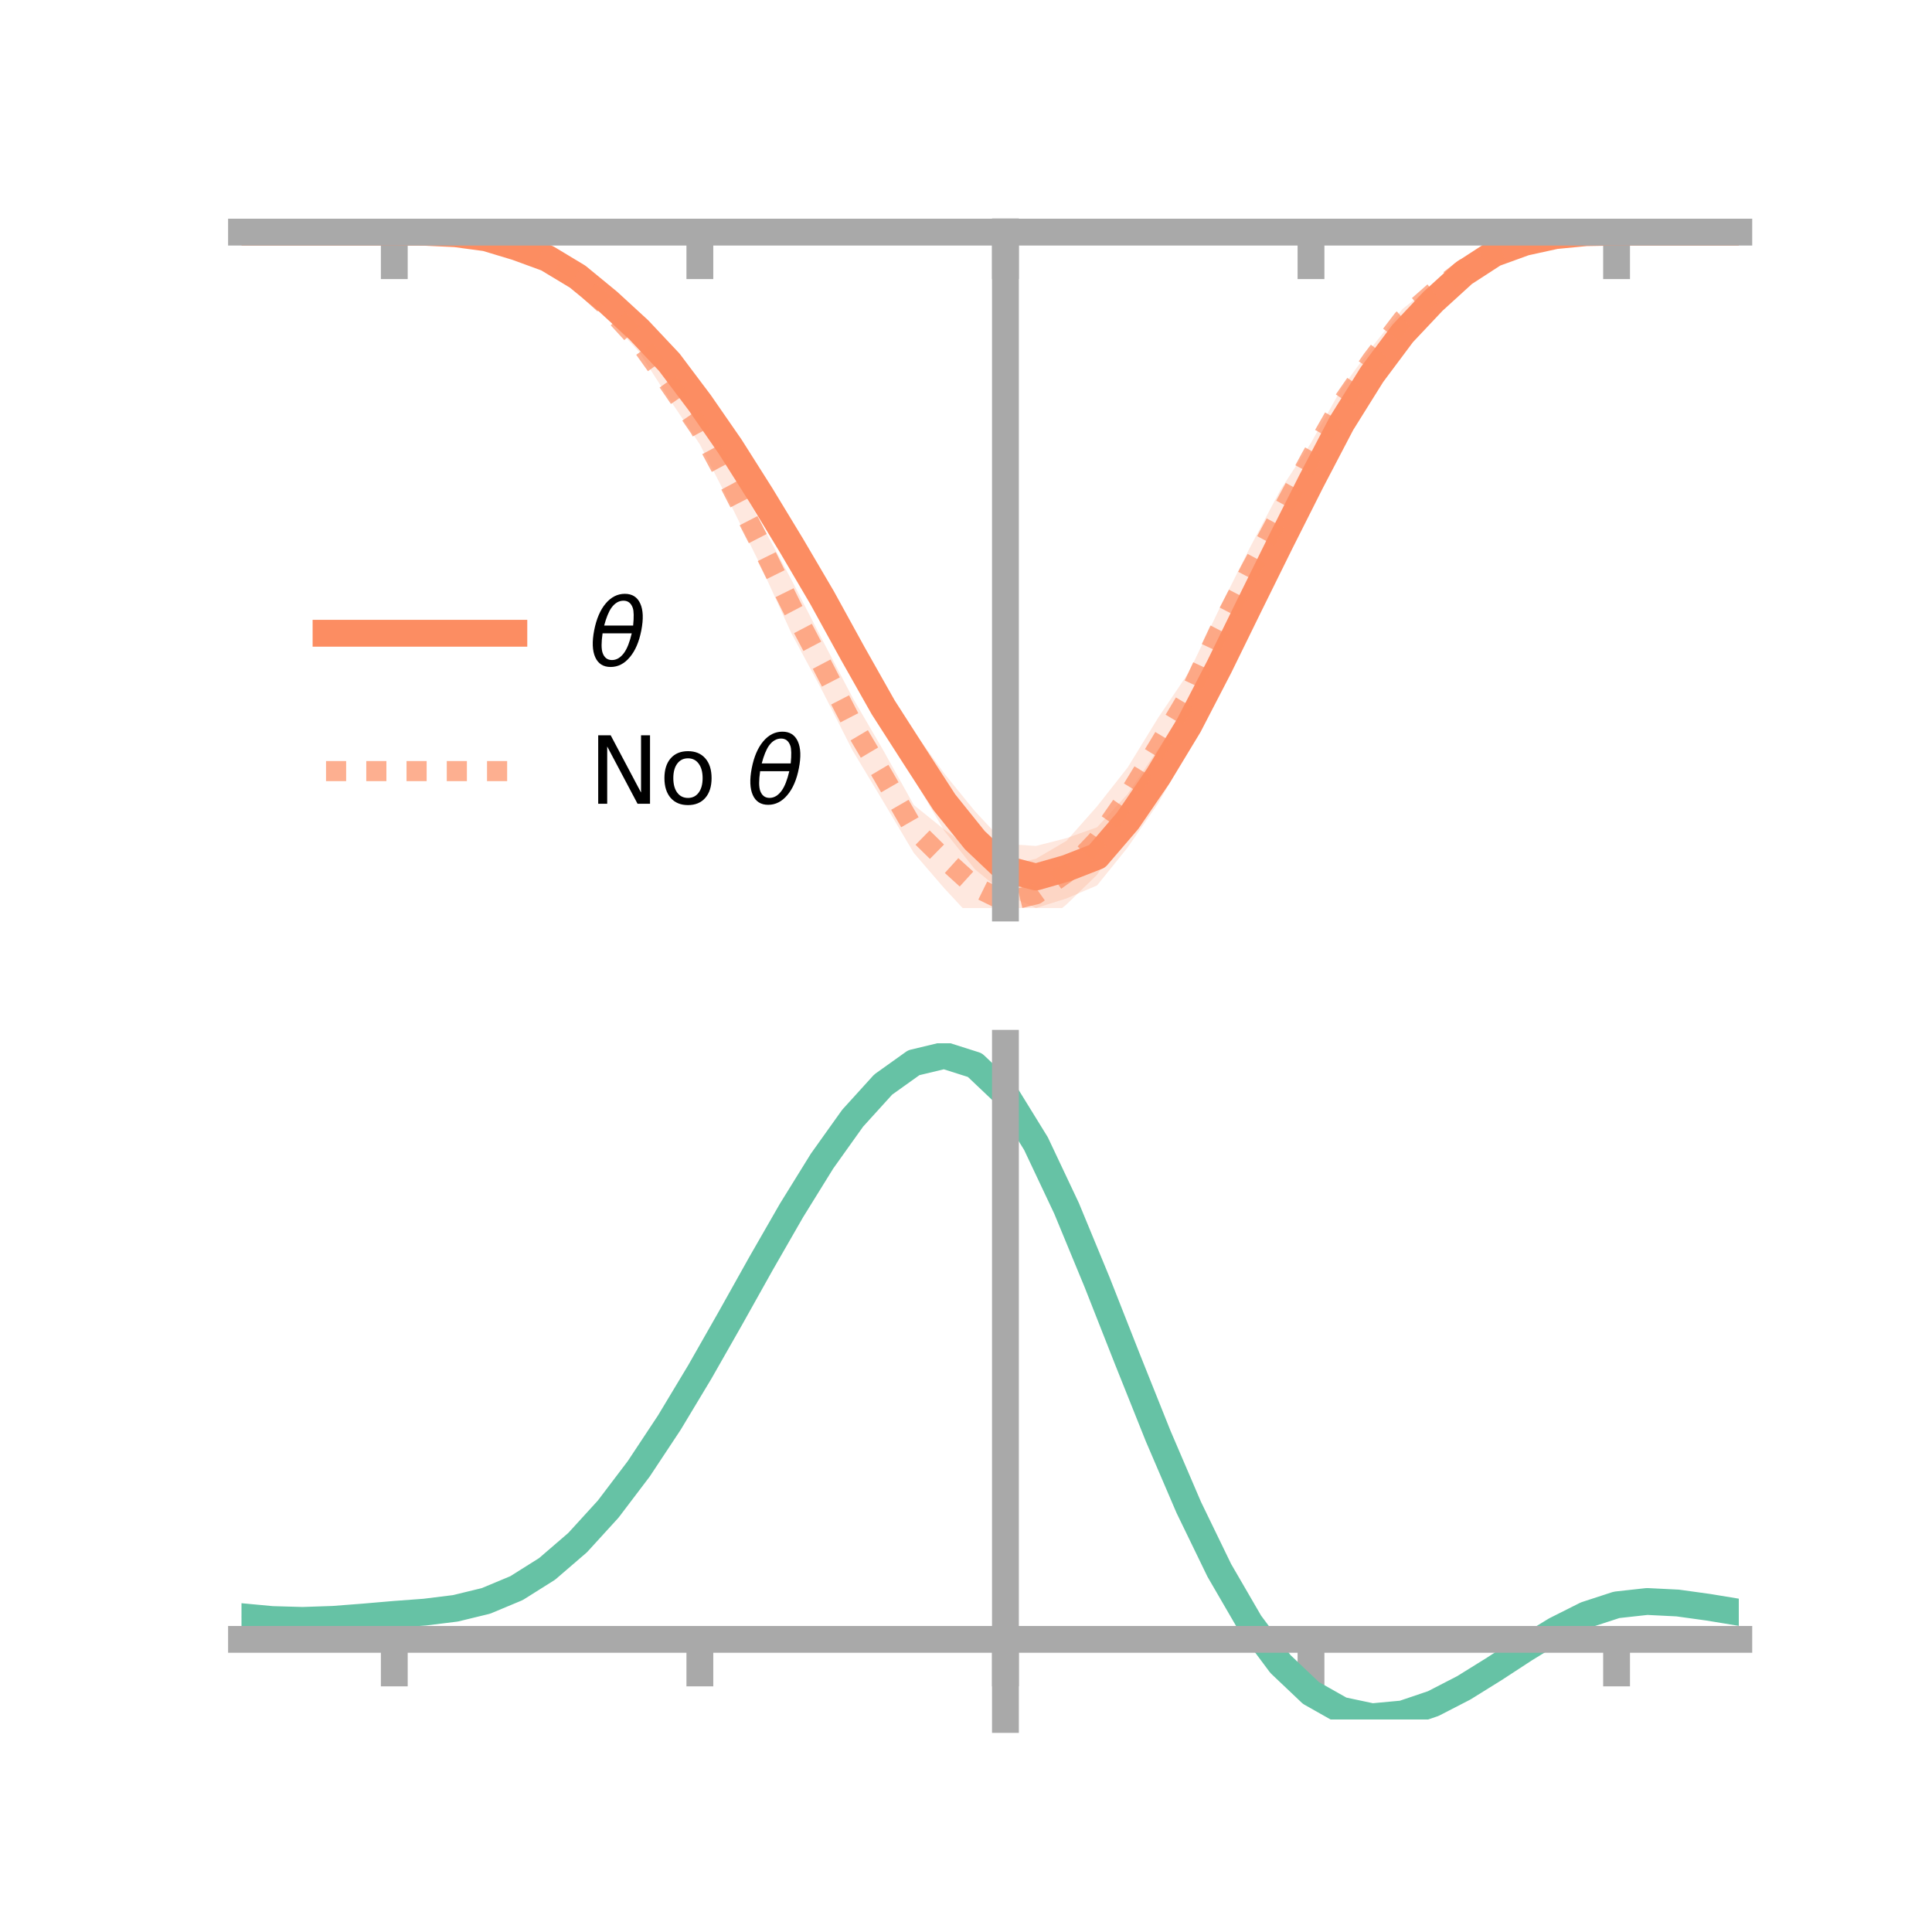 <?xml version="1.0" encoding="utf-8" standalone="no"?>
<!DOCTYPE svg PUBLIC "-//W3C//DTD SVG 1.1//EN"
  "http://www.w3.org/Graphics/SVG/1.1/DTD/svg11.dtd">
<!-- Created with matplotlib (https://matplotlib.org/) -->
<svg height="144pt" version="1.1" viewBox="0 0 144 144" width="144pt" xmlns="http://www.w3.org/2000/svg" xmlns:xlink="http://www.w3.org/1999/xlink">
 <defs>
  <style type="text/css">*{stroke-linecap:butt;stroke-linejoin:round;}</style>
 </defs>
 <g id="figure_1">
  <g id="patch_1">
   <path d="M 0 144 
L 144 144 
L 144 0 
L 0 0 
z
" style="fill:none;"/>
  </g>
  <g id="axes_1">
   <g id="patch_2">
    <path d="M 18 67.68 
L 129.6 67.68 
L 129.6 17.28 
L 18 17.28 
z
" style="fill:none;"/>
   </g>
   <g id="PolyCollection_1">
    <path clip-path="url(#p144a20c71c)" d="M 18 17.302 
L 18 17.302 
L 20.278 17.302 
L 22.555 17.302 
L 24.833 17.302 
L 27.11 17.302 
L 29.388 17.302 
L 31.665 17.28 
L 33.943 17.315 
L 36.22 17.509 
L 38.498 18.079 
L 40.776 18.866 
L 43.053 20.003 
L 45.331 21.798 
L 47.608 23.739 
L 49.886 26.012 
L 52.163 29.005 
L 54.441 32.123 
L 56.718 35.619 
L 58.996 39.04 
L 61.273 42.905 
L 63.551 47.234 
L 65.829 51.035 
L 68.106 54.501 
L 70.384 57.659 
L 72.661 60.458 
L 74.939 62.906 
L 77.216 63.052 
L 79.494 62.468 
L 81.771 61.659 
L 84.049 59.184 
L 86.327 55.821 
L 88.604 52.303 
L 90.882 47.837 
L 93.159 43.183 
L 95.437 38.769 
L 97.714 34.629 
L 99.992 30.461 
L 102.269 27.099 
L 104.547 23.992 
L 106.824 21.859 
L 109.102 19.79 
L 111.38 18.49 
L 113.657 17.865 
L 115.935 17.441 
L 118.212 17.305 
L 120.49 17.301 
L 122.767 17.302 
L 125.045 17.302 
L 127.322 17.302 
L 129.6 17.302 
L 129.6 17.302 
L 129.6 17.302 
L 127.322 17.302 
L 125.045 17.302 
L 122.767 17.302 
L 120.49 17.304 
L 118.212 17.381 
L 115.935 17.685 
L 113.657 18.259 
L 111.38 19.288 
L 109.102 20.941 
L 106.824 23.025 
L 104.547 25.723 
L 102.269 28.713 
L 99.992 32.642 
L 97.714 37.184 
L 95.437 42.083 
L 93.159 46.889 
L 90.882 51.534 
L 88.604 55.857 
L 86.327 59.863 
L 84.049 63.164 
L 81.771 65.993 
L 79.494 66.963 
L 77.216 67.68 
L 74.939 66.65 
L 72.661 64.789 
L 70.384 61.928 
L 68.106 58.039 
L 65.829 54.409 
L 63.551 50.145 
L 61.273 46.185 
L 58.996 42.297 
L 56.718 38.21 
L 54.441 34.513 
L 52.163 31.051 
L 49.886 27.989 
L 47.608 25.422 
L 45.331 23.182 
L 43.053 21.235 
L 40.776 19.628 
L 38.498 18.748 
L 36.22 17.946 
L 33.943 17.526 
L 31.665 17.346 
L 29.388 17.302 
L 27.11 17.302 
L 24.833 17.302 
L 22.555 17.302 
L 20.278 17.302 
L 18 17.302 
z
" style="fill:#fc8d62;fill-opacity:0.2;"/>
   </g>
   <g id="PolyCollection_2">
    <path clip-path="url(#p144a20c71c)" d="M 18 17.302 
L 18 17.302 
L 20.278 17.302 
L 22.555 17.302 
L 24.833 17.302 
L 27.11 17.302 
L 29.388 17.302 
L 31.665 17.281 
L 33.943 17.298 
L 36.22 17.531 
L 38.498 18.064 
L 40.776 18.934 
L 43.053 20.251 
L 45.331 22.116 
L 47.608 24.636 
L 49.886 27.475 
L 52.163 30.743 
L 54.441 34.778 
L 56.718 39 
L 58.996 43.227 
L 61.273 47.66 
L 63.551 52.007 
L 65.829 55.916 
L 68.106 59.997 
L 70.384 61.83 
L 72.661 63.515 
L 74.939 64.549 
L 77.216 64.005 
L 79.494 62.669 
L 81.771 60.096 
L 84.049 57.204 
L 86.327 53.492 
L 88.604 50.114 
L 90.882 45.378 
L 93.159 40.818 
L 95.437 36.511 
L 97.714 33.011 
L 99.992 28.954 
L 102.269 25.844 
L 104.547 23.021 
L 106.824 21.228 
L 109.102 19.621 
L 111.38 18.421 
L 113.657 17.722 
L 115.935 17.425 
L 118.212 17.295 
L 120.49 17.301 
L 122.767 17.302 
L 125.045 17.302 
L 127.322 17.302 
L 129.6 17.302 
L 129.6 17.302 
L 129.6 17.302 
L 127.322 17.302 
L 125.045 17.302 
L 122.767 17.302 
L 120.49 17.303 
L 118.212 17.401 
L 115.935 17.629 
L 113.657 18.242 
L 111.38 19.128 
L 109.102 20.488 
L 106.824 22.411 
L 104.547 24.623 
L 102.269 27.773 
L 99.992 31.237 
L 97.714 35.177 
L 95.437 40.114 
L 93.159 44.297 
L 90.882 48.573 
L 88.604 53.566 
L 86.327 57.82 
L 84.049 61.547 
L 81.771 65.197 
L 79.494 67.41 
L 77.216 69.31 
L 74.939 69.868 
L 72.661 68.663 
L 70.384 66.211 
L 68.106 63.568 
L 65.829 59.73 
L 63.551 55.945 
L 61.273 51.456 
L 58.996 47.22 
L 56.718 42.214 
L 54.441 37.565 
L 52.163 33.125 
L 49.886 29.737 
L 47.608 26.201 
L 45.331 23.739 
L 43.053 21.46 
L 40.776 19.751 
L 38.498 18.722 
L 36.22 17.918 
L 33.943 17.515 
L 31.665 17.338 
L 29.388 17.302 
L 27.11 17.302 
L 24.833 17.302 
L 22.555 17.302 
L 20.278 17.302 
L 18 17.302 
z
" style="fill:#fc8d62;fill-opacity:0.2;"/>
   </g>
   <g id="matplotlib.axis_1">
    <g id="xtick_1">
     <g id="line2d_1">
      <defs>
       <path d="M 0 0 
L 0 3.5 
" id="m693a217261" style="stroke:#a9a9a9;stroke-width:2;"/>
      </defs>
      <g>
       <use style="fill:#a9a9a9;stroke:#a9a9a9;stroke-width:2;" x="29.388" xlink:href="#m693a217261" y="17.302"/>
      </g>
     </g>
    </g>
    <g id="xtick_2">
     <g id="line2d_2">
      <g>
       <use style="fill:#a9a9a9;stroke:#a9a9a9;stroke-width:2;" x="52.163" xlink:href="#m693a217261" y="17.302"/>
      </g>
     </g>
    </g>
    <g id="xtick_3">
     <g id="line2d_3">
      <g>
       <use style="fill:#a9a9a9;stroke:#a9a9a9;stroke-width:2;" x="74.939" xlink:href="#m693a217261" y="17.302"/>
      </g>
     </g>
    </g>
    <g id="xtick_4">
     <g id="line2d_4">
      <g>
       <use style="fill:#a9a9a9;stroke:#a9a9a9;stroke-width:2;" x="97.714" xlink:href="#m693a217261" y="17.302"/>
      </g>
     </g>
    </g>
    <g id="xtick_5">
     <g id="line2d_5">
      <g>
       <use style="fill:#a9a9a9;stroke:#a9a9a9;stroke-width:2;" x="120.49" xlink:href="#m693a217261" y="17.302"/>
      </g>
     </g>
    </g>
   </g>
   <g id="matplotlib.axis_2"/>
   <g id="line2d_6">
    <path clip-path="url(#p144a20c71c)" d="M 18 17.302 
L 20.278 17.302 
L 22.555 17.302 
L 24.833 17.302 
L 27.11 17.302 
L 29.388 17.302 
L 31.665 17.313 
L 33.943 17.42 
L 36.22 17.727 
L 38.498 18.414 
L 40.776 19.247 
L 43.053 20.619 
L 45.331 22.49 
L 47.608 24.581 
L 49.886 27.001 
L 52.163 30.028 
L 54.441 33.318 
L 56.718 36.914 
L 58.996 40.668 
L 61.273 44.545 
L 63.551 48.69 
L 65.829 52.722 
L 68.106 56.27 
L 70.384 59.793 
L 72.661 62.624 
L 74.939 64.778 
L 77.216 65.366 
L 79.494 64.715 
L 81.771 63.826 
L 84.049 61.174 
L 86.327 57.842 
L 88.604 54.08 
L 90.882 49.685 
L 93.159 45.036 
L 95.437 40.426 
L 97.714 35.907 
L 99.992 31.551 
L 102.269 27.906 
L 104.547 24.857 
L 106.824 22.442 
L 109.102 20.366 
L 111.38 18.889 
L 113.657 18.062 
L 115.935 17.563 
L 118.212 17.343 
L 120.49 17.302 
L 122.767 17.302 
L 125.045 17.302 
L 127.322 17.302 
L 129.6 17.302 
" style="fill:none;stroke:#fc8d62;stroke-linecap:square;stroke-width:2;"/>
   </g>
   <g id="line2d_7">
    <path clip-path="url(#p144a20c71c)" d="M 18 17.302 
L 20.278 17.302 
L 22.555 17.302 
L 24.833 17.302 
L 27.11 17.302 
L 29.388 17.302 
L 31.665 17.309 
L 33.943 17.406 
L 36.22 17.725 
L 38.498 18.393 
L 40.776 19.342 
L 43.053 20.855 
L 45.331 22.928 
L 47.608 25.419 
L 49.886 28.606 
L 52.163 31.934 
L 54.441 36.171 
L 56.718 40.607 
L 58.996 45.223 
L 61.273 49.558 
L 63.551 53.976 
L 65.829 57.823 
L 68.106 61.783 
L 70.384 64.021 
L 72.661 66.089 
L 74.939 67.208 
L 77.216 66.657 
L 79.494 65.039 
L 81.771 62.647 
L 84.049 59.376 
L 86.327 55.656 
L 88.604 51.84 
L 90.882 46.976 
L 93.159 42.558 
L 95.437 38.313 
L 97.714 34.094 
L 99.992 30.096 
L 102.269 26.809 
L 104.547 23.822 
L 106.824 21.819 
L 109.102 20.055 
L 111.38 18.775 
L 113.657 17.982 
L 115.935 17.527 
L 118.212 17.348 
L 120.49 17.302 
L 122.767 17.302 
L 125.045 17.302 
L 127.322 17.302 
L 129.6 17.302 
" style="fill:none;stroke:#fc8d62;stroke-dasharray:1.5,1.5;stroke-dashoffset:0;stroke-opacity:0.7;stroke-width:1.5;"/>
   </g>
   <g id="patch_3">
    <path d="M 74.939 67.68 
L 74.939 17.28 
" style="fill:none;stroke:#a9a9a9;stroke-linecap:square;stroke-linejoin:miter;stroke-width:2;"/>
   </g>
   <g id="patch_4">
    <path d="M 129.6 67.68 
L 129.6 17.28 
" style="fill:none;"/>
   </g>
   <g id="patch_5">
    <path d="M 18 17.302 
L 129.6 17.302 
" style="fill:none;stroke:#a9a9a9;stroke-linecap:square;stroke-linejoin:miter;stroke-width:2;"/>
   </g>
   <g id="patch_6">
    <path d="M 18 17.28 
L 129.6 17.28 
" style="fill:none;"/>
   </g>
   <g id="legend_1">
    <g id="line2d_8">
     <path d="M 24.3 47.2 
L 38.3 47.2 
" style="fill:none;stroke:#fc8d62;stroke-linecap:square;stroke-width:2;"/>
    </g>
    <g id="line2d_9"/>
    <g id="text_1">
     <!-- $\theta$ -->
     <g transform="translate(43.9 49.65)scale(0.07 -0.07)">
      <defs>
       <path d="M 45.516 34.672 
L 14.453 34.672 
Q 12.359 20.062 14.5 13.875 
Q 17.188 6.25 24.469 6.25 
Q 31.781 6.25 37.359 13.922 
Q 42.234 20.656 45.516 34.672 
z
M 47.016 42.969 
Q 48.344 56.844 46.625 61.719 
Q 43.953 69.438 36.766 69.438 
Q 29.297 69.438 23.828 61.812 
Q 19.531 55.672 16.156 42.969 
z
M 38.188 76.766 
Q 49.906 76.766 54.594 66.406 
Q 59.281 56.109 55.719 37.844 
Q 52.203 19.625 43.453 9.281 
Q 34.766 -1.125 23.047 -1.125 
Q 11.281 -1.125 6.641 9.281 
Q 2 19.625 5.516 37.844 
Q 9.078 56.109 17.719 66.406 
Q 26.422 76.766 38.188 76.766 
z
" id="DejaVuSans-Oblique-952"/>
      </defs>
      <use transform="translate(0 0.234)" xlink:href="#DejaVuSans-Oblique-952"/>
     </g>
    </g>
    <g id="line2d_10">
     <path d="M 24.3 57.474 
L 38.3 57.474 
" style="fill:none;stroke:#fc8d62;stroke-dasharray:1.5,1.5;stroke-dashoffset:0;stroke-opacity:0.7;stroke-width:1.5;"/>
    </g>
    <g id="line2d_11"/>
    <g id="text_2">
     <!-- No $\theta$ -->
     <g transform="translate(43.9 59.924)scale(0.07 -0.07)">
      <defs>
       <path d="M 9.812 72.906 
L 23.094 72.906 
L 55.422 11.922 
L 55.422 72.906 
L 64.984 72.906 
L 64.984 0 
L 51.703 0 
L 19.391 60.984 
L 19.391 0 
L 9.812 0 
z
" id="DejaVuSans-78"/>
       <path d="M 30.609 48.391 
Q 23.391 48.391 19.188 42.75 
Q 14.984 37.109 14.984 27.297 
Q 14.984 17.484 19.156 11.844 
Q 23.344 6.203 30.609 6.203 
Q 37.797 6.203 41.984 11.859 
Q 46.188 17.531 46.188 27.297 
Q 46.188 37.016 41.984 42.703 
Q 37.797 48.391 30.609 48.391 
z
M 30.609 56 
Q 42.328 56 49.016 48.375 
Q 55.719 40.766 55.719 27.297 
Q 55.719 13.875 49.016 6.219 
Q 42.328 -1.422 30.609 -1.422 
Q 18.844 -1.422 12.172 6.219 
Q 5.516 13.875 5.516 27.297 
Q 5.516 40.766 12.172 48.375 
Q 18.844 56 30.609 56 
z
" id="DejaVuSans-111"/>
       <path id="DejaVuSans-32"/>
      </defs>
      <use transform="translate(0 0.234)" xlink:href="#DejaVuSans-78"/>
      <use transform="translate(74.805 0.234)" xlink:href="#DejaVuSans-111"/>
      <use transform="translate(135.986 0.234)" xlink:href="#DejaVuSans-32"/>
      <use transform="translate(167.773 0.234)" xlink:href="#DejaVuSans-Oblique-952"/>
     </g>
    </g>
   </g>
  </g>
  <g id="axes_2">
   <g id="patch_7">
    <path d="M 18 128.16 
L 129.6 128.16 
L 129.6 77.76 
L 18 77.76 
z
" style="fill:none;"/>
   </g>
   <g id="PolyCollection_3">
    <path clip-path="url(#p433b6481a0)" d="M 18 120.536 
L 18 120.461 
L 20.278 120.681 
L 22.555 120.745 
L 24.833 120.66 
L 27.11 120.476 
L 29.388 120.272 
L 31.665 120.097 
L 33.943 119.811 
L 36.22 119.251 
L 38.498 118.29 
L 40.776 116.838 
L 43.053 114.841 
L 45.331 112.293 
L 47.608 109.225 
L 49.886 105.706 
L 52.163 101.836 
L 54.441 97.744 
L 56.718 93.587 
L 58.996 89.537 
L 61.273 85.784 
L 63.551 82.528 
L 65.829 79.971 
L 68.106 78.316 
L 70.384 77.76 
L 72.661 78.494 
L 74.939 80.686 
L 77.216 84.429 
L 79.494 89.319 
L 81.771 94.906 
L 84.049 100.771 
L 86.327 106.551 
L 88.604 111.941 
L 90.882 116.71 
L 93.159 120.691 
L 95.437 123.789 
L 97.714 125.971 
L 99.992 127.267 
L 102.269 127.755 
L 104.547 127.549 
L 106.824 126.79 
L 109.102 125.633 
L 111.38 124.242 
L 113.657 122.779 
L 115.935 121.406 
L 118.212 120.276 
L 120.49 119.538 
L 122.767 119.289 
L 125.045 119.409 
L 127.322 119.733 
L 129.6 120.12 
L 129.6 120.218 
L 129.6 120.218 
L 127.322 119.854 
L 125.045 119.548 
L 122.767 119.44 
L 120.49 119.695 
L 118.212 120.444 
L 115.935 121.603 
L 113.657 123.021 
L 111.38 124.533 
L 109.102 125.97 
L 106.824 127.162 
L 104.547 127.943 
L 102.269 128.16 
L 99.992 127.68 
L 97.714 126.403 
L 95.437 124.267 
L 93.159 121.251 
L 90.882 117.389 
L 88.604 112.768 
L 86.327 107.542 
L 84.049 101.934 
L 81.771 96.236 
L 79.494 90.804 
L 77.216 86.046 
L 74.939 82.405 
L 72.661 80.276 
L 70.384 79.565 
L 68.106 80.102 
L 65.829 81.7 
L 63.551 84.163 
L 61.273 87.294 
L 58.996 90.896 
L 56.718 94.777 
L 54.441 98.757 
L 52.163 102.669 
L 49.886 106.368 
L 47.608 109.731 
L 45.331 112.667 
L 43.053 115.112 
L 40.776 117.039 
L 38.498 118.452 
L 36.22 119.393 
L 33.943 119.942 
L 31.665 120.218 
L 29.388 120.382 
L 27.11 120.571 
L 24.833 120.736 
L 22.555 120.805 
L 20.278 120.74 
L 18 120.536 
z
" style="fill:#66c2a5;fill-opacity:0.2;"/>
   </g>
   <g id="matplotlib.axis_3">
    <g id="xtick_6">
     <g id="line2d_12">
      <g>
       <use style="fill:#a9a9a9;stroke:#a9a9a9;stroke-width:2;" x="29.388" xlink:href="#m693a217261" y="122.189"/>
      </g>
     </g>
    </g>
    <g id="xtick_7">
     <g id="line2d_13">
      <g>
       <use style="fill:#a9a9a9;stroke:#a9a9a9;stroke-width:2;" x="52.163" xlink:href="#m693a217261" y="122.189"/>
      </g>
     </g>
    </g>
    <g id="xtick_8">
     <g id="line2d_14">
      <g>
       <use style="fill:#a9a9a9;stroke:#a9a9a9;stroke-width:2;" x="74.939" xlink:href="#m693a217261" y="122.189"/>
      </g>
     </g>
    </g>
    <g id="xtick_9">
     <g id="line2d_15">
      <g>
       <use style="fill:#a9a9a9;stroke:#a9a9a9;stroke-width:2;" x="97.714" xlink:href="#m693a217261" y="122.189"/>
      </g>
     </g>
    </g>
    <g id="xtick_10">
     <g id="line2d_16">
      <g>
       <use style="fill:#a9a9a9;stroke:#a9a9a9;stroke-width:2;" x="120.49" xlink:href="#m693a217261" y="122.189"/>
      </g>
     </g>
    </g>
   </g>
   <g id="matplotlib.axis_4"/>
   <g id="line2d_17">
    <path clip-path="url(#p433b6481a0)" d="M 18 120.498 
L 20.278 120.711 
L 22.555 120.775 
L 24.833 120.698 
L 27.11 120.523 
L 29.388 120.327 
L 31.665 120.158 
L 33.943 119.876 
L 36.22 119.322 
L 38.498 118.371 
L 40.776 116.938 
L 43.053 114.977 
L 45.331 112.48 
L 47.608 109.478 
L 49.886 106.037 
L 52.163 102.252 
L 54.441 98.251 
L 56.718 94.182 
L 58.996 90.216 
L 61.273 86.539 
L 63.551 83.345 
L 65.829 80.835 
L 68.106 79.209 
L 70.384 78.662 
L 72.661 79.385 
L 74.939 81.546 
L 77.216 85.238 
L 79.494 90.061 
L 81.771 95.571 
L 84.049 101.353 
L 86.327 107.046 
L 88.604 112.355 
L 90.882 117.049 
L 93.159 120.971 
L 95.437 124.028 
L 97.714 126.187 
L 99.992 127.474 
L 102.269 127.957 
L 104.547 127.746 
L 106.824 126.976 
L 109.102 125.802 
L 111.38 124.387 
L 113.657 122.9 
L 115.935 121.505 
L 118.212 120.36 
L 120.49 119.617 
L 122.767 119.365 
L 125.045 119.479 
L 127.322 119.794 
L 129.6 120.169 
" style="fill:none;stroke:#66c2a5;stroke-linecap:square;stroke-width:2;"/>
   </g>
   <g id="patch_8">
    <path d="M 74.939 128.16 
L 74.939 77.76 
" style="fill:none;stroke:#a9a9a9;stroke-linecap:square;stroke-linejoin:miter;stroke-width:2;"/>
   </g>
   <g id="patch_9">
    <path d="M 129.6 128.16 
L 129.6 77.76 
" style="fill:none;"/>
   </g>
   <g id="patch_10">
    <path d="M 18 122.189 
L 129.6 122.189 
" style="fill:none;stroke:#a9a9a9;stroke-linecap:square;stroke-linejoin:miter;stroke-width:2;"/>
   </g>
   <g id="patch_11">
    <path d="M 18 77.76 
L 129.6 77.76 
" style="fill:none;"/>
   </g>
  </g>
 </g>
 <defs>
  <clipPath id="p144a20c71c">
   <rect height="50.4" width="111.6" x="18" y="17.28"/>
  </clipPath>
  <clipPath id="p433b6481a0">
   <rect height="50.4" width="111.6" x="18" y="77.76"/>
  </clipPath>
 </defs>
</svg>
